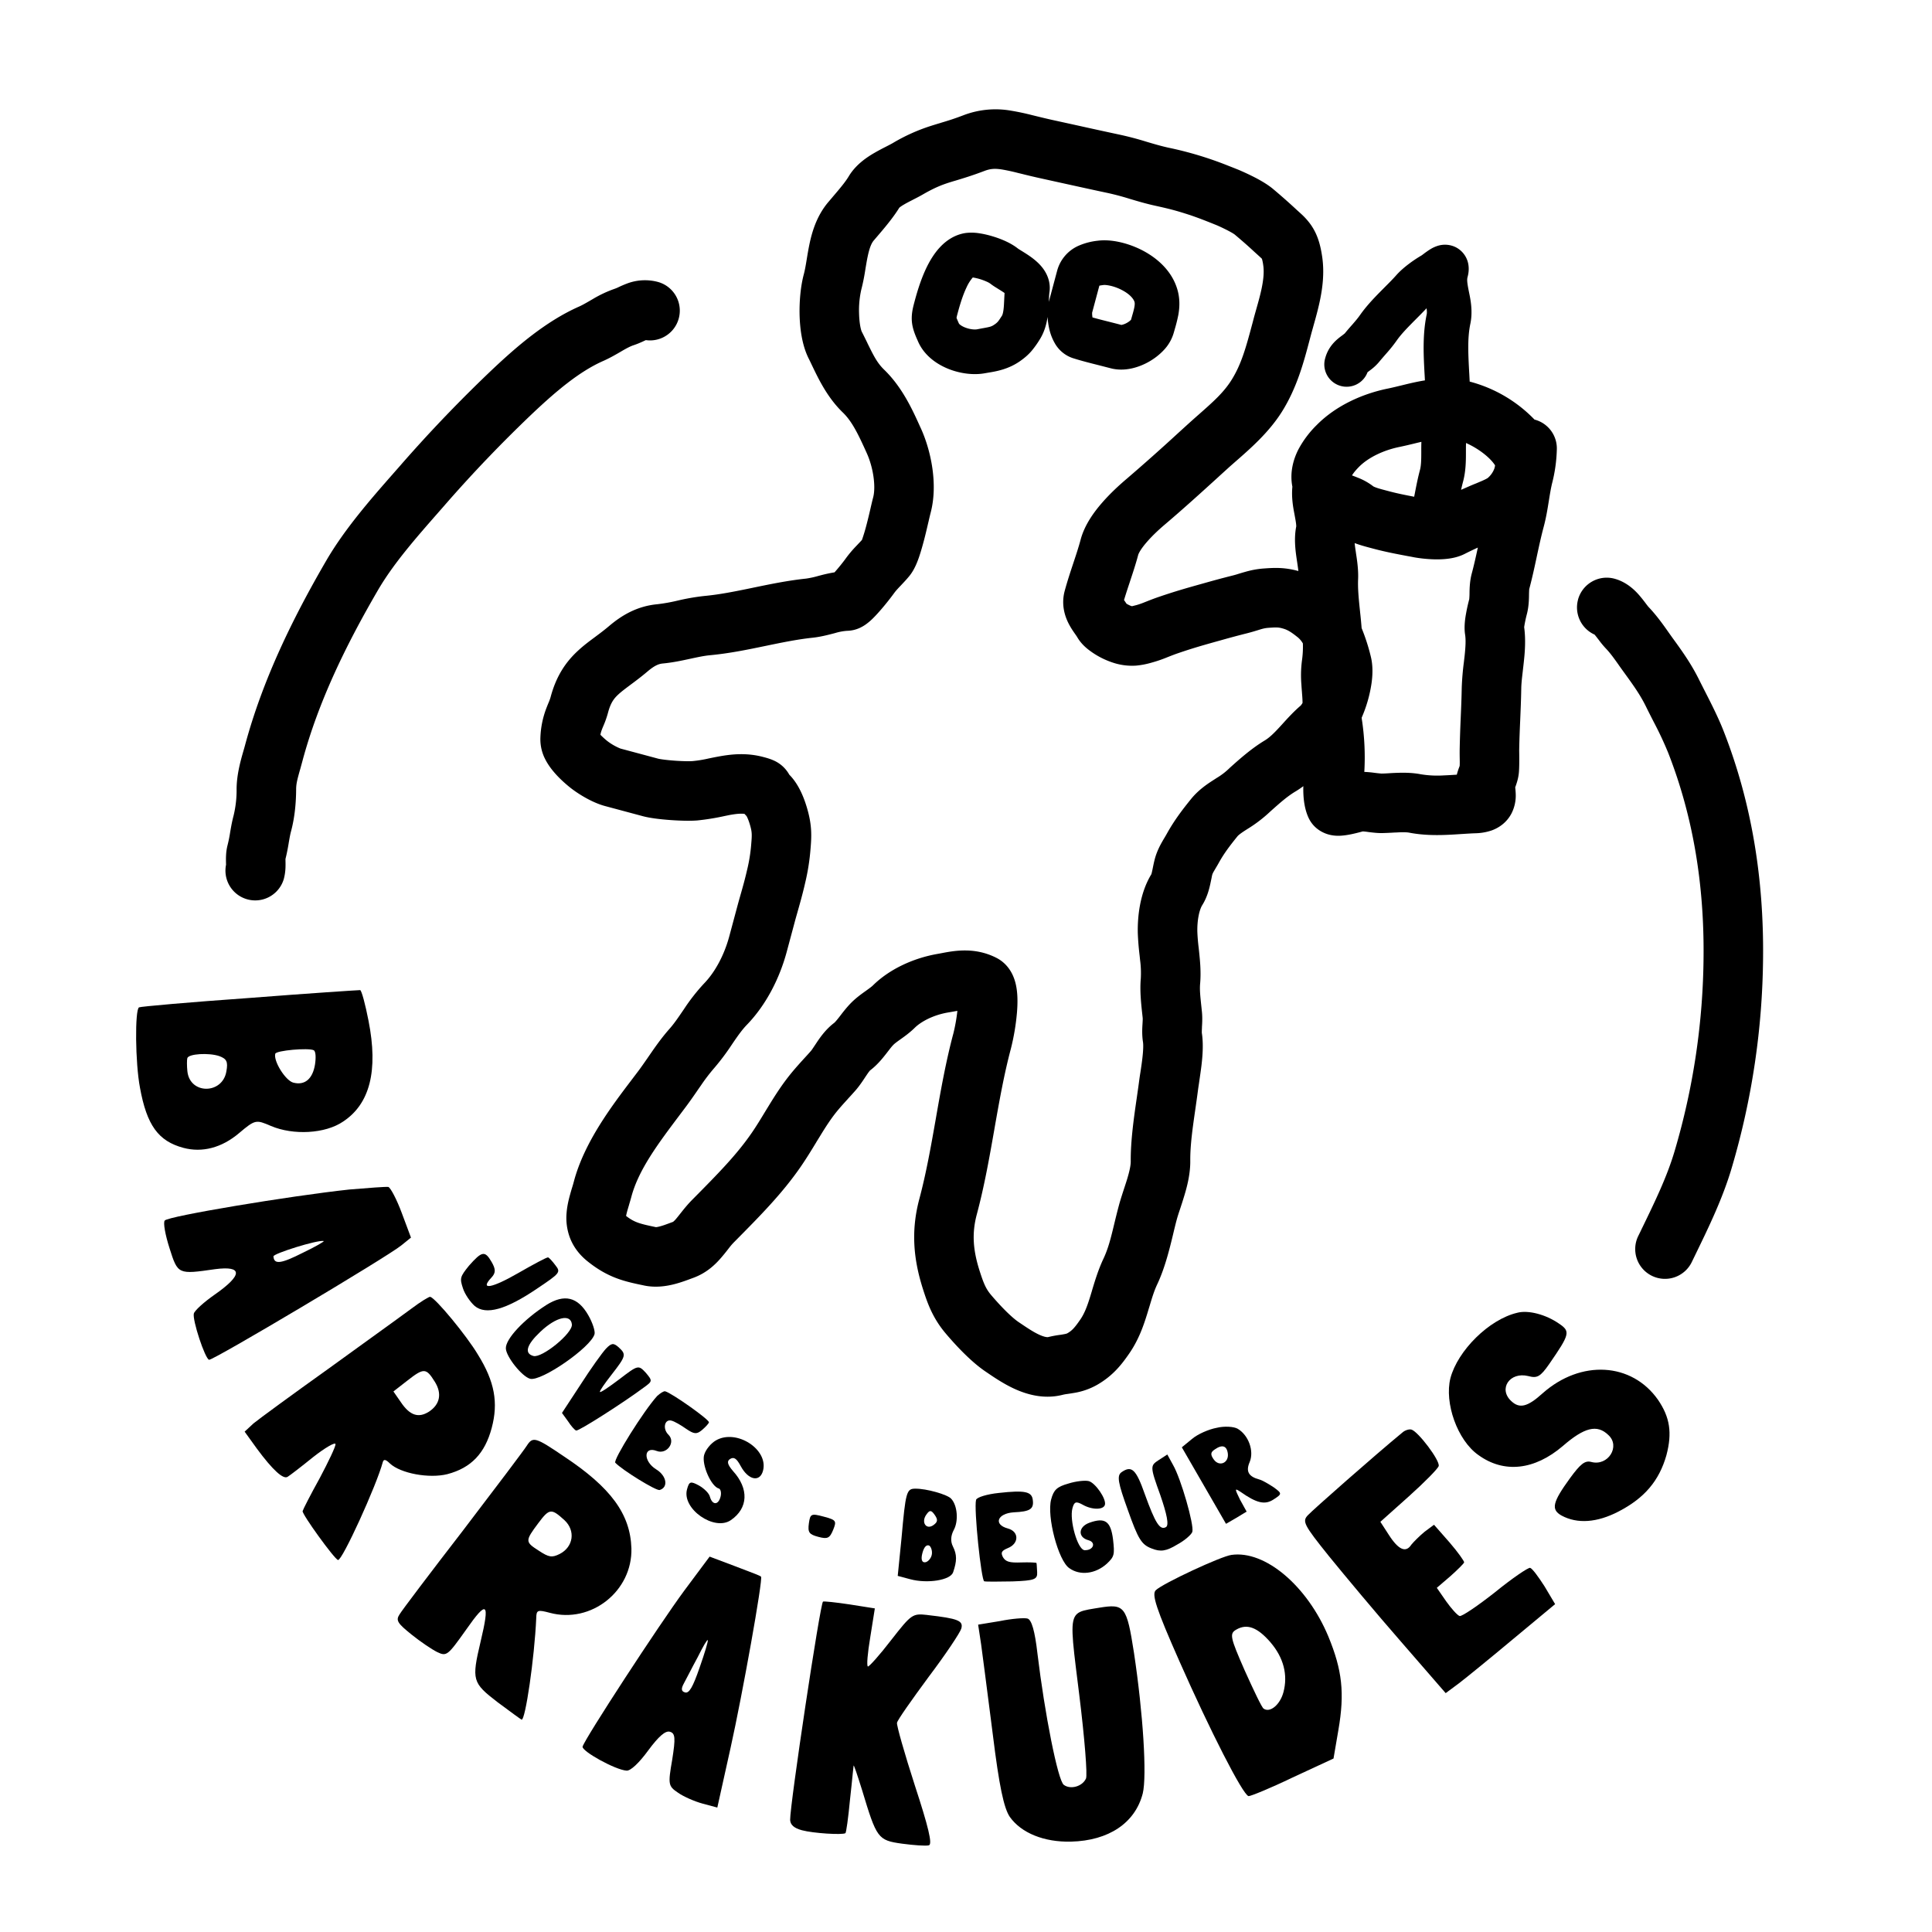 <svg xmlns="http://www.w3.org/2000/svg" width="71" height="71" fill="none">
  <g fill="#000">
    <path fill-rule="evenodd"
      d="M41.932 9.175c.496.247 1.076.69 1.311 1.385.13.38.11.733.06 1.013a5.713 5.713 0 0 1-.136.541v.002l-.033.115a1.544 1.544 0 0 1-.378.648c-.152.16-.334.3-.523.408-.346.199-.884.39-1.427.244l-.394-.101-.01-.003c-.315-.079-.662-.166-.979-.267a1.195 1.195 0 0 1-.661-.549 1.9 1.9 0 0 1-.208-.55 2.644 2.644 0 0 1-.056-.416c-.037.254-.114.559-.295.842a3.447 3.447 0 0 1-.299.416c-.128.148-.264.26-.42.37-.431.301-.88.375-1.153.42h-.003l-.114.02c-.438.084-.931.012-1.344-.15-.405-.159-.893-.47-1.13-1.009l-.016-.037c-.074-.166-.172-.389-.205-.63-.04-.294.022-.55.079-.762l.003-.012c.066-.247.207-.772.438-1.258.118-.247.278-.523.493-.757.215-.234.536-.478.97-.537a1.8 1.8 0 0 1 .504.015c.15.023.31.06.465.107.286.085.658.23.936.45l.038.026.102.063v.001l.018.01c.093.058.226.14.354.235.123.092.288.228.42.41.136.187.282.487.228.862-.01.067-.015.15-.02.272l-.003.062-.001.021.306-1.144a1.4 1.4 0 0 1 .777-.915 2.39 2.39 0 0 1 .708-.189h.003c.497-.066 1.102.083 1.595.328Zm-.731 1.469c-.307-.153-.576-.18-.648-.17-.063.008-.11.015-.152.024l-.266.993v.04c.001.041.006.088.013.134.192.055.384.103.588.154l.016.004c.145.037.296.075.458.118a.647.647 0 0 0 .205-.077.663.663 0 0 0 .147-.11l.002-.003.044-.154.027-.093c.025-.09.042-.16.053-.22.021-.118.012-.168.002-.197-.04-.117-.186-.293-.49-.443Zm-5.45-.447-.012.012a1.485 1.485 0 0 0-.219.352c-.162.34-.27.738-.338.989a1.986 1.986 0 0 0-.03.13v.003a4.484 4.484 0 0 0 .091.212c.011.013.066.078.226.141.186.073.361.08.436.066l.207-.039.02-.003c.244-.045.303-.056.41-.131a.62.62 0 0 0 .125-.104c.028-.031.063-.08.154-.222.016-.026.05-.105.068-.323.007-.084.01-.166.015-.263l.004-.081.009-.168a4.085 4.085 0 0 0-.214-.138l-.015-.01-.13-.081a2.153 2.153 0 0 1-.168-.118.722.722 0 0 0-.128-.07 2.043 2.043 0 0 0-.505-.153l-.007-.001Z"
      clip-rule="evenodd" />
    <path fill-rule="evenodd"
      d="M47.61 29.085a3.51 3.51 0 0 0 .287-.194 3.78 3.78 0 0 0 .002.288c.01.216.044.543.177.847.217.495.667.623.79.652.165.04.309.038.382.035.158-.007.315-.036.418-.057.115-.024.226-.052.31-.074l.044-.012.06-.016a2.179 2.179 0 0 1 .212.023l.015.002.138.016c.091.01.22.023.357.02.114-.002.305-.011.452-.02h.019l.162-.008c.182-.006.292 0 .365.015.473.09.934.095 1.334.08.198-.007.393-.02.57-.032h.008c.184-.012.348-.023.506-.028a1.99 1.99 0 0 0 .6-.104c.26-.094.55-.283.729-.625a1.45 1.45 0 0 0 .155-.718 2.798 2.798 0 0 0-.019-.24l.012-.033c.012-.032.027-.075.041-.121.029-.09.069-.231.083-.4.017-.203.014-.504.012-.69-.001-.065-.002-.115-.001-.144.006-.358.02-.713.037-1.085v-.006c.015-.366.032-.749.038-1.14.003-.202.027-.4.057-.657v-.002c.011-.098.024-.203.036-.32.04-.36.078-.82.014-1.29a4.565 4.565 0 0 1 .096-.464c.075-.279.08-.56.082-.704v-.027c.004-.16.008-.201.01-.208.109-.41.195-.81.274-1.18l.002-.01c.082-.38.157-.73.251-1.082.093-.345.146-.679.19-.954l.003-.018c.038-.237.07-.433.113-.617a5.54 5.54 0 0 0 .179-1.252 1.094 1.094 0 0 0-.82-1.112 5.107 5.107 0 0 0-2.382-1.396l-.015-.295-.002-.026c-.039-.716-.067-1.288.042-1.806.095-.456.006-.89-.048-1.149l-.011-.055c-.062-.31-.068-.419-.045-.505.022-.081.054-.223.04-.387a.871.871 0 0 0-.468-.712.892.892 0 0 0-.667-.054 1.191 1.191 0 0 0-.252.113c-.101.06-.2.134-.255.174l-.004.004-.06.045-.015.01-.003.003h.001c-.267.155-.668.43-.933.728-.128.145-.266.283-.425.442l-.203.205c-.23.235-.49.511-.706.819-.07.1-.146.192-.24.3l-.047.055-.017.019c-.077.087-.168.191-.256.3a2.596 2.596 0 0 1-.093.074l-.006.004c-.026.019-.06.044-.094.071-.164.129-.42.36-.529.768a.82.82 0 0 0 1.557.511l.048-.036a3.89 3.89 0 0 0 .105-.08 1.8 1.8 0 0 0 .287-.28c.066-.08.127-.15.199-.233l.086-.098a5.2 5.2 0 0 0 .344-.434c.133-.19.312-.386.533-.61l.075-.077.088-.088c.13-.13.272-.273.404-.414.016.11.016.174.004.231-.156.743-.113 1.514-.078 2.166l.004.065.01.188-.052.008c-.253.043-.497.1-.71.152l-.11.027c-.178.043-.335.082-.497.115-.893.182-1.883.607-2.604 1.335a3.716 3.716 0 0 0-.678.903c-.174.342-.325.826-.22 1.368-.038.397.03.764.07.973l.012.065c.028.152.046.248.055.335.006.053.005.08.005.087-.092.458-.023.922.016 1.193l.018.12c.02.138.036.241.045.325-.497-.136-.853-.124-1.251-.095-.294.02-.521.073-.719.13a8.618 8.618 0 0 0-.216.064h-.001c-.074.024-.133.042-.236.068-.4.101-.628.163-1.02.273l-.117.033c-.57.16-.948.266-1.567.477-.174.059-.335.122-.46.172l-.061.024a2.862 2.862 0 0 1-.29.102l-.018.005-.15.038-.007.001-.008-.002-.013-.002-.011-.003h-.002a1.219 1.219 0 0 1-.153-.074l-.016-.01-.019-.028c-.025-.039-.052-.077-.073-.106.063-.21.134-.427.212-.66l.007-.023c.101-.304.213-.641.302-.976.015-.056.098-.223.323-.48.205-.236.451-.463.66-.64.683-.58 1.34-1.177 1.985-1.764l.001-.002.315-.286c.092-.084.193-.172.3-.266l.001-.001.012-.01c.532-.465 1.214-1.062 1.687-1.817.553-.882.803-1.828 1.018-2.642l.001-.004.062-.234.07-.25v-.002c.076-.267.172-.608.24-.934.098-.46.172-1.025.089-1.609-.063-.434-.165-.83-.42-1.193a2.5 2.5 0 0 0-.345-.389l-.134-.122-.012-.01a22.387 22.387 0 0 0-.888-.786c-.25-.212-.6-.394-.797-.491a9.276 9.276 0 0 0-.391-.182l-.027-.012-.008-.004-.01-.004-.015-.006-.023-.01-.085-.034a28.661 28.661 0 0 0-.286-.113 13.077 13.077 0 0 0-2.222-.671c-.278-.062-.512-.132-.786-.213l-.01-.003a11.515 11.515 0 0 0-.963-.255 201.71 201.71 0 0 1-1.648-.36l-.784-.172c-.246-.053-.46-.106-.67-.157l-.15-.037a9.125 9.125 0 0 0-.764-.161 3.295 3.295 0 0 0-1.76.173c-.35.133-.585.204-.83.277l-.003.002c-.111.033-.224.067-.352.108a6.737 6.737 0 0 0-1.402.632c-.062.036-.14.076-.261.138l-.006.003a8.596 8.596 0 0 0-.4.215c-.254.147-.681.418-.948.863-.131.219-.343.468-.597.765v.001l-.156.183c-.434.513-.602 1.113-.695 1.56-.038.185-.07.374-.096.535l-.017.102c-.032.193-.06.339-.093.461-.114.427-.165.973-.154 1.481.012.483.082 1.11.337 1.615.04.078.081.166.126.26.236.492.561 1.172 1.126 1.718.34.328.567.799.881 1.496.24.531.339 1.233.232 1.632-.025.093-.058.233-.09.372l-.015.066c-.04.172-.085.363-.134.549a6.821 6.821 0 0 1-.17.567c-.037.042-.082.09-.144.154l-.062.066a4.309 4.309 0 0 0-.397.472l-.034.046a7.144 7.144 0 0 1-.31.384 5.077 5.077 0 0 1-.061.07 5.38 5.38 0 0 0-.515.111l-.074.019a3.284 3.284 0 0 1-.456.1c-.667.07-1.32.205-1.91.327h-.002l-.07.015c-.629.13-1.192.244-1.75.296a8.11 8.11 0 0 0-.969.166l-.026.006a6.354 6.354 0 0 1-.74.132c-.77.072-1.334.429-1.776.804-.176.149-.341.272-.522.407l-.024.018c-.18.133-.394.293-.594.479-.45.415-.799.927-1.007 1.705-.012.045-.028.09-.055.159l-.021.05-.002.005a7.426 7.426 0 0 0-.093.235 3.33 3.33 0 0 0-.204 1.052 1.6 1.6 0 0 0 .19.806c.098.187.218.344.322.464.205.24.436.435.565.54.298.24.821.565 1.3.693l1.387.372c.283.076.689.119 1.01.142.332.024.72.037.992.015a8.83 8.83 0 0 0 .993-.16l.014-.003c.088-.018.163-.034.221-.044.221-.038.375-.05.506-.035l.075.08c.006.01.017.03.03.057.035.075.074.181.11.312.06.217.064.315.034.651a5.916 5.916 0 0 1-.156.974c-.077.338-.161.633-.242.916l-.003.011c-.039.137-.077.271-.113.406l-.292 1.088c-.18.673-.511 1.307-.925 1.735a7.1 7.1 0 0 0-.745.952l-.03.043c-.19.28-.334.49-.5.677-.243.274-.451.561-.631.819l-.15.217-.001.001-.011.016v.001c-.12.172-.225.325-.34.48l-.25.33c-.75.988-1.742 2.297-2.127 3.734-.027.103-.044.158-.064.223-.019.061-.04.131-.075.258-.051.181-.11.42-.131.678a2.08 2.08 0 0 0 .123.92c.13.34.351.625.636.856.767.62 1.382.75 2.066.892l.026.006c.435.09.838.02 1.117-.052.233-.06.466-.147.617-.204h.001l.073-.027c.508-.187.827-.51 1.041-.762.114-.134.183-.223.239-.295.073-.095.125-.162.229-.267l.016-.016.001-.001c.935-.945 1.737-1.755 2.413-2.733.21-.304.405-.624.579-.91v-.002l.13-.21c.214-.352.41-.655.633-.928.132-.16.252-.292.392-.445v-.002c.082-.088.17-.185.271-.299.103-.116.188-.234.253-.328.03-.043.075-.11.112-.167l.007-.011.05-.074c.092-.137.128-.172.128-.172.266-.202.46-.447.581-.601l.087-.112c.088-.114.135-.174.19-.229.041-.042.103-.09.254-.198l.023-.016c.126-.09.327-.233.508-.412.21-.207.643-.46 1.216-.56l.157-.027.192-.034a6.26 6.26 0 0 1-.145.823c-.278 1.037-.465 2.1-.642 3.11l-.004.025c-.182 1.034-.355 2.012-.606 2.952-.321 1.198-.208 2.251.134 3.32.163.51.353 1.058.837 1.629.33.39.903 1.018 1.452 1.39l.065.044c.243.166.61.416 1.01.599.44.2 1.07.394 1.763.22a1.37 1.37 0 0 1 .174-.032c.054-.008.127-.018.256-.04a2.53 2.53 0 0 0 .845-.298c.586-.338.903-.753 1.177-1.15.353-.51.533-1.046.664-1.47l.05-.166.03-.096c.097-.325.17-.566.283-.807.288-.609.462-1.33.597-1.893v-.002c.04-.166.077-.318.112-.45.043-.16.085-.286.136-.437v-.001c.042-.127.09-.272.15-.471.106-.348.225-.809.221-1.286-.005-.572.085-1.198.183-1.876.033-.23.067-.464.098-.706.006-.046.018-.131.034-.234l.004-.027c.03-.207.07-.478.092-.66.04-.337.078-.79.013-1.204v-.003a2.562 2.562 0 0 1 .005-.173v-.033c.008-.118.021-.333 0-.553l-.027-.255c-.035-.336-.06-.569-.04-.786.035-.4.002-.79-.03-1.098a34.573 34.573 0 0 0-.022-.212l-.002-.017a7.048 7.048 0 0 1-.048-.574c-.011-.432.072-.813.18-.986.18-.288.255-.595.293-.765l.05-.238c.01-.054.016-.086.03-.134a.874.874 0 0 1 .054-.108l.081-.138.002-.003c.03-.05.069-.116.106-.183.181-.327.392-.607.675-.957.03-.037.093-.094.28-.216l.038-.024.04-.026a5.114 5.114 0 0 0 .87-.667l.002-.001c.343-.306.601-.535.906-.719ZM43.701 7.894c-.474-.155-.735-.221-1.243-.333-.359-.079-.66-.17-.923-.248l-.03-.009a9.422 9.422 0 0 0-.788-.21c-.507-.107-1.114-.241-1.681-.366l-.014-.003-.752-.166c-.276-.06-.524-.12-.734-.173l-.137-.033a7.11 7.11 0 0 0-.579-.125c-.261-.04-.424-.03-.649.056-.427.163-.779.27-1.045.35-.093.027-.176.052-.248.075-.273.088-.537.19-.978.445-.113.065-.238.129-.339.18l-.026.014c-.116.059-.212.109-.3.16-.087.05-.143.089-.176.117l-.01.008c-.236.384-.584.79-.825 1.071l-.115.135c-.077.09-.153.253-.224.595-.029.135-.05.269-.077.426l-.02.125a7.141 7.141 0 0 1-.138.666 3.427 3.427 0 0 0-.08.865c.01.385.07.616.102.678.078.153.144.288.204.41v.003c.228.463.357.728.617.98.669.647 1.047 1.487 1.325 2.104l.03.064c.364.808.631 2.047.35 3.098a11.49 11.49 0 0 0-.072.302l-.016.066c-.04.174-.09.387-.145.6-.055.21-.119.439-.188.643-.053.153-.162.46-.353.697-.104.129-.23.26-.318.354l-.044.046c-.11.116-.165.182-.197.227a9.725 9.725 0 0 1-.476.6c-.1.116-.22.25-.337.363a2.078 2.078 0 0 1-.229.192 1.37 1.37 0 0 1-.208.123 1.17 1.17 0 0 1-.484.116 2.008 2.008 0 0 0-.436.081l-.071.019c-.194.05-.48.125-.77.155-.559.06-1.117.175-1.739.304h-.001l-.029.006c-.615.128-1.294.267-1.991.332-.213.02-.435.067-.735.132l-.02.004c-.275.06-.62.134-.98.168-.154.014-.305.075-.564.294-.23.195-.445.355-.62.485l-.033.025c-.19.142-.314.237-.418.333-.158.146-.28.3-.378.664a3.534 3.534 0 0 1-.184.52l-.001.003a2.93 2.93 0 0 0-.046.116c-.018.05-.037.105-.05.18a3.027 3.027 0 0 0 .246.224 2.08 2.08 0 0 0 .49.282l1.387.372c.065.017.288.05.602.073.303.022.556.024.657.016a4.32 4.32 0 0 0 .57-.091l.003-.001c.126-.026.27-.056.456-.089.427-.074.972-.132 1.585.033.091.024.229.061.355.117a1.217 1.217 0 0 1 .59.53c.379.38.573.938.675 1.308.157.566.147.952.105 1.425a8.054 8.054 0 0 1-.202 1.266c-.09.398-.206.802-.293 1.108l-.002.008c-.033.116-.062.217-.083.298l-.292 1.088c-.253.947-.739 1.938-1.466 2.69-.167.172-.316.38-.512.667l-.046.068a8.55 8.55 0 0 1-.653.867 6.77 6.77 0 0 0-.473.62l-.13.186-.002.005-.001.001c-.127.185-.27.39-.412.581l-.236.314c-.795 1.057-1.512 2.01-1.779 3.006-.027.1-.055.195-.08.277l-.008.03-.058.196c-.026.094-.041.16-.05.207.31.24.5.287 1.097.412.01 0 .051-.003.136-.025.112-.029.219-.068.367-.123l.002-.001.117-.043a.062.062 0 0 0 .02-.013.825.825 0 0 0 .107-.11c.041-.049.075-.092.12-.149l.004-.005.099-.125c.094-.117.212-.26.357-.407.97-.979 1.635-1.657 2.186-2.455.17-.246.321-.495.49-.774l.152-.248c.226-.368.485-.775.805-1.167.168-.206.36-.417.525-.598.072-.078.138-.151.195-.216.04-.044.07-.09.136-.19.03-.043.065-.097.11-.165.114-.167.317-.46.617-.688.02-.015.067-.06.181-.206l.018-.023.028-.036c.093-.122.241-.314.4-.475.186-.187.392-.334.521-.426h.001l.016-.012c.154-.11.22-.16.268-.207.564-.555 1.417-.988 2.374-1.155l.055-.01.075-.014.01-.002c.47-.09 1.226-.233 2.018.17.344.174.52.456.605.643.086.19.125.377.144.518.04.283.03.587.01.839a8.37 8.37 0 0 1-.224 1.338c-.25.937-.423 1.914-.605 2.947l-.003.02c-.178 1.012-.365 2.079-.644 3.12-.188.702-.141 1.318.105 2.088.146.455.23.655.421.88.324.382.73.804 1.01.994l.043.029c.271.183.493.333.716.436.235.107.322.087.322.087a3.993 3.993 0 0 1 .458-.085h.003a4.08 4.08 0 0 0 .116-.02c.1-.017.122-.03.135-.037.163-.094.256-.188.471-.5.152-.219.254-.482.373-.87l.054-.178v-.002l.002-.007c.1-.334.229-.767.42-1.173.184-.388.28-.785.4-1.285.051-.21.106-.438.174-.69.05-.188.136-.45.208-.67.04-.122.075-.23.098-.307.091-.304.128-.501.127-.633-.007-.757.118-1.623.221-2.332l.002-.013v-.001c.028-.193.054-.374.076-.538.022-.168.04-.292.06-.41v-.004c.022-.144.043-.28.067-.481.037-.313.039-.51.024-.608-.041-.258-.027-.5-.02-.632l.001-.01c.01-.167.011-.21.008-.243l-.018-.166c-.037-.337-.092-.833-.051-1.287a3.67 3.67 0 0 0-.027-.679 24.08 24.08 0 0 0-.017-.163 10.013 10.013 0 0 1-.066-.807c-.015-.592.066-1.472.497-2.178.007-.019.015-.051.027-.105.01-.042.017-.077.026-.122l.018-.09c.017-.08.04-.189.072-.3.069-.232.17-.429.246-.563.036-.064.072-.125.102-.174l.007-.012c.033-.056.056-.095.075-.13.276-.497.584-.896.887-1.27.263-.325.58-.539.788-.674l.132-.085.013-.009a2.52 2.52 0 0 0 .494-.381c.346-.31.784-.703 1.28-1.002.16-.097.314-.24.53-.474l.112-.122c.181-.2.42-.465.684-.69l.003-.004a.923.923 0 0 0 .06-.087v-.053c-.003-.108-.01-.203-.02-.322v-.011c-.007-.08-.014-.173-.021-.287a4.19 4.19 0 0 1 .02-.886 3.55 3.55 0 0 0 .034-.63.828.828 0 0 0-.172-.212c-.218-.176-.368-.28-.541-.33-.168-.05-.235-.055-.549-.032-.1.007-.172.022-.272.05a6.652 6.652 0 0 0-.117.036l-.093.028a6.52 6.52 0 0 1-.31.087 31.63 31.63 0 0 0-.963.258l-.112.031h-.001c-.57.16-.897.252-1.457.443-.121.041-.23.084-.355.133l-.075.03a4.857 4.857 0 0 1-.53.18l-.018.005-.025.007a2.945 2.945 0 0 1-.54.101 2.226 2.226 0 0 1-.756-.08 2.985 2.985 0 0 1-1.016-.524c-.1-.08-.267-.228-.392-.445a2.142 2.142 0 0 0-.08-.118l-.004-.005v-.001c-.045-.064-.119-.17-.186-.29-.14-.248-.341-.71-.19-1.278.095-.352.21-.7.313-1.01l.002-.006c.108-.324.201-.607.273-.877.147-.548.5-1.022.786-1.35.306-.352.644-.659.896-.873a73.003 73.003 0 0 0 1.923-1.71l.321-.292c.156-.141.301-.27.438-.39l.002-.002c.509-.45.891-.788 1.178-1.246.368-.587.536-1.216.77-2.09l.051-.194c.034-.127.068-.245.1-.359.068-.24.13-.461.183-.71.073-.349.095-.627.063-.849a1.635 1.635 0 0 0-.05-.252 1.246 1.246 0 0 0-.045-.043c-.029-.028-.062-.057-.11-.101a13.04 13.04 0 0 1-.165-.15c-.212-.197-.43-.386-.68-.597a1.279 1.279 0 0 0-.105-.067 4.188 4.188 0 0 0-.247-.131 7.005 7.005 0 0 0-.294-.138l-.014-.005-.02-.009-.078-.031a25.591 25.591 0 0 0-.263-.105 13.588 13.588 0 0 0-.653-.24Zm6.348 18.558a.66.66 0 0 1-.007-.081 4.955 4.955 0 0 0 .36-1.253c.04-.28.061-.641-.026-.992a7.23 7.23 0 0 0-.337-1.043 18.018 18.018 0 0 0-.055-.579l-.004-.04c-.048-.46-.085-.825-.07-1.183.015-.347-.042-.72-.08-.962l-.003-.025-.011-.072a4.63 4.63 0 0 1-.033-.263L49.9 20c.177.06.372.111.505.146l.025.007.058.015c.434.116.867.197 1.254.27.073.013.144.026.212.04.2.037.488.072.779.078.147.003.315-.002.485-.024.156-.02.386-.063.614-.179.149-.076.31-.153.478-.23-.072.332-.14.642-.224.954-.075.281-.08.563-.082.706v.027a2.62 2.62 0 0 1-.01.207v.002c-.03.114-.078.308-.114.51-.027.145-.087.485-.038.793.029.184.02.424-.018.78l-.025.213v.003a9.946 9.946 0 0 0-.081.96c-.006.362-.021.719-.037 1.091v.008a43.94 43.94 0 0 0-.038 1.134c-.003.17 0 .284.001.378v.001c.002.095.003.168-.002.255l-.006.02-.029.076c-.017.05-.046.132-.07.228-.171.011-.329.021-.484.027a3.74 3.74 0 0 1-.839-.042c-.316-.061-.62-.06-.853-.053-.151.005-.244.01-.323.016h-.002c-.085.005-.157.01-.27.011a5.652 5.652 0 0 1-.32-.036 3.852 3.852 0 0 0-.308-.025 9.27 9.27 0 0 0-.088-1.915Zm2.068-10.187.118-.028a9.296 9.296 0 0 0-.004.34v.064c0 .297-.008.482-.05.637-.075.28-.133.576-.184.84l-.027.137c-.324-.062-.617-.12-.917-.2l-.144-.038c-.121-.032-.212-.056-.307-.088-.094-.032-.13-.053-.132-.054a2.286 2.286 0 0 0-.584-.326c-.097-.039-.15-.059-.187-.073l-.014-.005c.021-.035.05-.077.087-.124.052-.065.111-.13.173-.192.336-.339.89-.609 1.489-.731.206-.043.41-.092.588-.136l.095-.023Zm1.649 1.438a6.579 6.579 0 0 0-.072.298l.278-.122c.072-.032.151-.065.222-.094l.027-.01.227-.096a2.73 2.73 0 0 0 .17-.08c.031-.017.047-.027.051-.03h.001a.829.829 0 0 0 .249-.356l.01-.04.01-.042a.215.215 0 0 0 .003-.031c-.185-.29-.617-.621-1.066-.82-.004.102-.004.218-.004.36v.003c0 .278-.001.669-.106 1.06Zm-22.109 2.18.003-.006a.093.093 0 0 1-.003.007Zm14.71-10.39s.002 0 .004.006l-.002-.005-.001-.002Z"
      clip-rule="evenodd" />
    <path
      d="M24.178 10.361a1.853 1.853 0 0 0-1.164.07 4.077 4.077 0 0 0-.266.114l-.027.013a1.255 1.255 0 0 1-.121.051 4.41 4.41 0 0 0-.82.384l-.11.064c-.163.094-.269.155-.387.208-1.24.547-2.326 1.503-3.151 2.277a51.81 51.81 0 0 0-3.472 3.624l-.2.227c-.82.934-1.783 2.03-2.468 3.206-1.224 2.105-2.339 4.37-2.992 6.807-.014.05-.03.11-.05.175v.001c-.1.347-.252.875-.255 1.41a3.983 3.983 0 0 1-.112.986c-.059.221-.096.44-.125.607l-.003.02a4.987 4.987 0 0 1-.088.437 1.892 1.892 0 0 0-.06.403c-.005.098-.003.19-.002.244v.008l.002.082a1.094 1.094 0 0 0 2.124.518 1.88 1.88 0 0 0 .06-.402 3.474 3.474 0 0 0 .001-.241v-.01a2.97 2.97 0 0 1-.001-.078c.054-.211.09-.415.117-.574v-.003l.002-.013c.033-.188.055-.315.087-.431.14-.526.183-1.066.186-1.54 0-.208.05-.385.14-.708l.005-.014.085-.311c.582-2.173 1.592-4.248 2.77-6.273.572-.984 1.398-1.924 2.251-2.896l.171-.195a49.62 49.62 0 0 1 3.324-3.47c.82-.77 1.67-1.49 2.537-1.872.238-.105.464-.236.626-.33l.078-.046c.188-.108.306-.168.416-.204.145-.048.27-.105.35-.141l.033-.016.065-.03a1.094 1.094 0 0 0 .444-2.138ZM57.99 22.04c.157-.583.757-.93 1.34-.773.516.138.842.523.97.678.067.08.133.167.179.228l.024.032.062.08.023.026c.297.311.549.668.743.945l.133.187.015.02c.335.462.671.926.972 1.537.066.133.139.275.215.425.225.442.481.944.676 1.442 1.06 2.703 1.474 5.507 1.45 8.297a28.033 28.033 0 0 1-1.148 7.741c-.33 1.126-.853 2.2-1.319 3.16l-.15.309a1.094 1.094 0 1 1-1.97-.952c.05-.1.098-.2.145-.3h.001c.478-.986.918-1.893 1.194-2.833a25.845 25.845 0 0 0 1.06-7.144c.022-2.56-.359-5.08-1.3-7.48a12.88 12.88 0 0 0-.543-1.156v-.001c-.087-.17-.178-.348-.273-.542-.212-.43-.447-.759-.796-1.24a29.683 29.683 0 0 1-.203-.283v-.002l-.001-.001c-.179-.252-.308-.435-.484-.619a3.455 3.455 0 0 1-.24-.289l-.04-.052a4.107 4.107 0 0 0-.109-.139l-.017-.02a1.094 1.094 0 0 1-.608-1.28Z" />
    <path fill-rule="evenodd"
      d="M5.109 37.02c.051-.03 1.878-.192 4.064-.346 2.176-.17 4.005-.289 4.063-.288.054.015.191.53.307 1.126.363 1.837.05 3.057-.935 3.706-.656.448-1.832.51-2.652.16-.546-.234-.573-.241-1.172.265-.638.54-1.354.724-2.044.54-.92-.247-1.344-.825-1.596-2.211-.175-.916-.19-2.863-.035-2.952Zm5.665 2.765c.42.112.716-.127.803-.67.038-.25.028-.484-.049-.52-.192-.095-1.379.008-1.412.13-.072.27.375.984.659 1.06Zm-3.888-.419c.088.864 1.293.854 1.433.007.067-.358.008-.461-.255-.56-.385-.133-1.136-.088-1.18.074-.018.068-.018.285.002.48Z"
      clip-rule="evenodd" />
    <path
      d="M55.757 48.244c-1.036.244-2.183 1.386-2.454 2.4-.23.91.256 2.287 1.025 2.826.946.688 2.07.554 3.103-.328.792-.687 1.26-.808 1.674-.407.455.412-.006 1.158-.628.991-.23-.061-.395.069-.784.602-.643.886-.699 1.146-.309 1.367.583.315 1.307.263 2.098-.148.96-.497 1.493-1.137 1.757-2.066.22-.825.129-1.4-.309-2.04-.965-1.374-2.834-1.484-4.241-.237-.555.503-.848.57-1.15.286-.488-.45-.056-1.088.624-.92.325.087.441.031.772-.446.759-1.1.784-1.195.354-1.484-.477-.331-1.126-.505-1.532-.396ZM48.07 55.678c.183-.198 2.44-2.187 3.463-3.03.097-.09.254-.134.335-.112.243.065 1.057 1.138 1.003 1.34-.025.096-.523.6-1.095 1.113l-1.048.937.307.474c.358.56.631.676.83.367.087-.107.304-.324.49-.477l.344-.256.566.644c.31.359.552.7.541.74-.01.04-.249.28-.514.514l-.49.42.345.498c.19.268.413.516.494.538.081.022.665-.373 1.309-.881.63-.513 1.214-.907 1.281-.889.081.022.304.328.529.678l.39.655-1.53 1.272c-.84.702-1.75 1.444-2.004 1.637l-.488.362-1.64-1.889c-.909-1.04-2.094-2.46-2.65-3.145-.934-1.163-.99-1.28-.769-1.51Z" />
    <path fill-rule="evenodd"
      d="M12.838 43.714c-2.164.232-6.67.981-6.784 1.14-.063.07.018.526.176 1.017.307.967.307.967 1.678.77 1.022-.133 1.016.213-.019.936-.391.272-.736.585-.765.694-.062.23.41 1.66.559 1.7.135.036 6.567-3.791 7.07-4.207l.35-.283-.337-.902c-.185-.5-.416-.938-.497-.96-.098-.011-.734.036-1.431.095Zm-1.71 2.325c-.805.407-1.06.44-1.079.131-.002-.102 1.613-.611 1.847-.563.04.01-.303.209-.768.432ZM43.804 52.882c.206-.177.617-.357.907-.41.28-.07.635-.047.773.034.4.237.608.815.442 1.22-.152.35-.043.539.362.647.108.03.334.162.519.284.315.23.311.243-.005.448-.316.206-.617.14-1.214-.281-.222-.147-.215-.116-.019.285l.244.442-.38.23-.378.219-1.623-2.812.372-.306Zm.799.75c.199.285.558.135.52-.209-.036-.3-.212-.346-.48-.157-.158.102-.166.187-.04.366Z"
      clip-rule="evenodd" />
    <path
      d="M19.045 46.784c-.96.555-1.434.645-.988.17.162-.173.168-.302.01-.577-.248-.428-.357-.4-.835.14-.326.405-.34.459-.22.824.07.222.27.507.433.653.415.343 1.152.134 2.286-.634.848-.57.886-.603.68-.862-.106-.144-.23-.279-.27-.29-.04-.01-.53.25-1.096.576ZM42.642 54.948c-.383-1.059-.376-1.086-.06-1.291l.316-.205.214.39c.287.498.775 2.194.706 2.45-.026.095-.274.319-.562.473-.398.242-.609.272-.936.14-.368-.141-.49-.334-.87-1.406-.366-1.012-.413-1.27-.234-1.397.374-.261.535-.103.856.81.383 1.059.554 1.337.777 1.208.12-.07.029-.485-.207-1.172Z" />
    <path fill-rule="evenodd"
      d="M20.077 47.959c-.803.51-1.508 1.248-1.487 1.601.019.31.594 1.03.892 1.109.405.109 2.236-1.154 2.367-1.641.029-.108-.074-.426-.233-.7-.386-.669-.876-.786-1.539-.37Zm.94.715c.027.327-1.102 1.242-1.413 1.158-.351-.094-.25-.415.253-.889.583-.554 1.122-.67 1.16-.269Z"
      clip-rule="evenodd" />
    <path
      d="M21.339 50.877c.373-.582.79-1.165.932-1.316.2-.207.276-.216.463-.05.291.267.276.32-.275 1.028-.243.312-.431.58-.412.614.02.035.34-.184.722-.473.674-.515.691-.525.961-.235.253.3.25.313-.056.535-.743.555-2.405 1.617-2.5 1.592-.053-.015-.187-.166-.3-.341l-.222-.306.687-1.048Z" />
    <path fill-rule="evenodd"
      d="m13.34 49.383-.027.018-1.221.883c-1.344.959-2.589 1.872-2.775 2.025l-.327.303.454.63c.575.777.97 1.143 1.13 1.027.07-.04.49-.362.933-.721.44-.346.818-.564.823-.476.006.089-.258.641-.581 1.25-.336.606-.61 1.142-.628 1.21-.03.107 1.165 1.761 1.3 1.797.15.04 1.415-2.737 1.644-3.589.032-.122.103-.117.264.042.394.367 1.444.56 2.112.392.873-.23 1.378-.761 1.628-1.694.25-.933.11-1.71-.508-2.702-.41-.69-1.548-2.067-1.75-2.121-.041-.011-.353.18-.68.426-.234.175-.942.686-1.79 1.298l-.002.002Zm2.636 1.39c.274.436.196.836-.21 1.104-.384.245-.705.145-1.036-.35l-.272-.392.513-.399c.606-.475.69-.467 1.005.038Z"
      clip-rule="evenodd" />
    <path
      d="M38.629 55.104c.094-.352.211-.465.634-.584.27-.087.614-.125.749-.09.243.066.651.654.593.87-.05.19-.472.193-.811 0-.253-.14-.318-.114-.383.13-.116.432.188 1.514.443 1.538.329.016.44-.288.142-.367-.392-.105-.376-.492.041-.642.578-.207.782-.05.866.61.065.567.047.635-.226.895-.42.38-.989.446-1.378.167-.406-.268-.837-1.905-.67-2.527ZM24.154 51.298c-.49.535-1.632 2.36-1.542 2.457.26.273 1.504 1.04 1.63 1.002.331-.1.257-.526-.13-.76-.484-.303-.464-.863.022-.675.368.142.708-.318.434-.594-.23-.221-.146-.59.11-.52.11.028.348.165.543.304.282.191.38.203.566.05.13-.11.252-.237.266-.291.026-.095-1.364-1.076-1.607-1.141-.054-.015-.178.068-.292.168ZM35.87 55.119c.026-.095.405-.21.837-.254.956-.107 1.216-.051 1.248.262.042.33-.098.423-.7.45-.605.04-.758.449-.217.594.42.112.415.56-.005.723-.23.098-.261.162-.176.33.1.172.248.211.673.195.292-.009.55.002.56.02.007.012.011.092.017.203l.008.136c.015.265-.097.308-.903.338-.51.009-.975.014-1.042-.004-.108-.029-.387-2.669-.3-2.993Z" />
    <path fill-rule="evenodd"
      d="M45.257 57.142c-.374.045-2.527 1.048-2.783 1.298-.155.147.01.67.876 2.626 1.119 2.532 2.316 4.882 2.532 4.94.054.014.786-.282 1.618-.683l1.506-.698.18-1.053c.234-1.358.14-2.195-.37-3.433-.777-1.86-2.324-3.173-3.56-2.997Zm1.43 3.21c.486.565.649 1.202.478 1.838-.123.46-.495.766-.726.602-.064-.031-.37-.678-.697-1.404-.54-1.231-.564-1.354-.307-1.502.394-.228.775-.083 1.252.465Z"
      clip-rule="evenodd" />
    <path
      d="M25.877 53.47c.05-.19.245-.427.433-.536.755-.435 1.94.332 1.73 1.116-.116.433-.542.347-.822-.177-.145-.27-.242-.34-.38-.261-.136.08-.111.202.098.446.594.652.562 1.368-.077 1.806-.605.418-1.804-.41-1.612-1.128.08-.297.128-.313.444-.142.189.109.372.288.398.411.09.314.307.314.39.003.04-.148.005-.288-.063-.306-.284-.076-.634-.88-.54-1.232Z" />
    <path fill-rule="evenodd"
      d="M33.633 54.708c-.32 0-.352.123-.503 1.821l-.139 1.384.46.123c.636.17 1.484.035 1.577-.259.14-.412.143-.643-.008-.944-.095-.185-.082-.399.034-.614.172-.317.137-.891-.1-1.143-.133-.152-.913-.375-1.321-.368Zm.67 1.339c-.268.189-.463-.11-.258-.389.118-.17.176-.17.302.009.126.179.118.263-.044.38Zm-.066 1.112c-.036.136-.154.249-.242.254-.12.012-.158-.114-.096-.344.061-.23.158-.32.259-.264.07.062.115.22.079.354ZM17.017 56.242c1.185-1.552 2.24-2.95 2.342-3.112.223-.346.317-.32 1.372.397 1.723 1.143 2.433 2.116 2.473 3.373.041 1.576-1.483 2.777-2.998 2.37-.446-.119-.494-.103-.499.186-.066 1.49-.403 3.776-.538 3.74-.027-.007-.426-.302-.886-.643-.925-.712-.957-.807-.621-2.225.347-1.458.24-1.544-.536-.433-.675.95-.713.983-1.06.817-.192-.095-.622-.384-.943-.644-.513-.412-.586-.519-.44-.74.08-.139 1.137-1.537 2.334-3.086Zm3.552.865c.503-.257.591-.856.173-1.243-.478-.433-.55-.438-.956.106-.497.664-.49.694.017 1.019.37.244.481.26.766.118Z"
      clip-rule="evenodd" />
    <path
      d="M29.726 55.98c-.046.336.007.408.345.498.338.091.42.055.548-.259.131-.327.111-.361-.349-.484-.46-.123-.494-.104-.544.245ZM39.573 59.317c.127-.12.335-.154.648-.206l.168-.027c.94-.154 1.016-.061 1.283 1.648.339 2.25.48 4.535.324 5.174-.277 1.086-1.249 1.738-2.635 1.773-.992.024-1.829-.316-2.25-.908-.219-.32-.392-1.134-.625-3.022l-.075-.586c-.158-1.23-.308-2.395-.355-2.733l-.11-.725.804-.132c.43-.088.888-.125 1.01-.092.149.04.271.45.366 1.286.265 2.202.75 4.666.968 4.825.241.181.678.066.815-.23.06-.115-.05-1.492-.247-3.081l-.051-.412c-.217-1.733-.29-2.313-.038-2.552ZM34.084 59.35c-.549-.06-.583-.04-1.333.92-.423.552-.814.984-.855.973-.054-.015-.012-.496.086-1.078l.168-1.057-.918-.145c-.502-.076-.953-.124-.987-.105-.103.06-1.215 7.458-1.208 8.025.01.177.138.298.435.378.42.112 1.474.177 1.595.108.03-.006.107-.565.17-1.23.044-.39.08-.747.103-.98.017-.162.027-.263.03-.274.01-.04.146.372.31.895.538 1.782.578 1.85 1.472 1.974.434.058.874.09.984.06.14-.034-.02-.686-.514-2.195-.38-1.175-.679-2.226-.657-2.307.012-.098.548-.853 1.163-1.688.628-.832 1.161-1.631 1.201-1.78.076-.284-.12-.365-1.245-.493Z" />
    <path fill-rule="evenodd"
      d="M21.41 64.187c.076-.284 2.81-4.48 3.74-5.737l.928-1.245.935.352.225.086c.41.155.724.274.73.3.076.093-.688 4.353-1.121 6.295l-.486 2.189-.54-.145c-.298-.08-.713-.263-.907-.403-.356-.24-.369-.301-.21-1.215.125-.793.114-.97-.089-1.024-.162-.044-.407.166-.792.686-.345.473-.651.753-.794.744-.414-.024-1.662-.72-1.619-.883Zm3.766-1.991c.149.04.282-.185.535-.915.182-.516.319-.972.299-1.007-.02-.034-.18.242-.37.626-.114.208-.233.438-.33.625-.075.143-.136.262-.172.327-.112.202-.11.304.038.344Z"
      clip-rule="evenodd" />
  </g>
</svg>